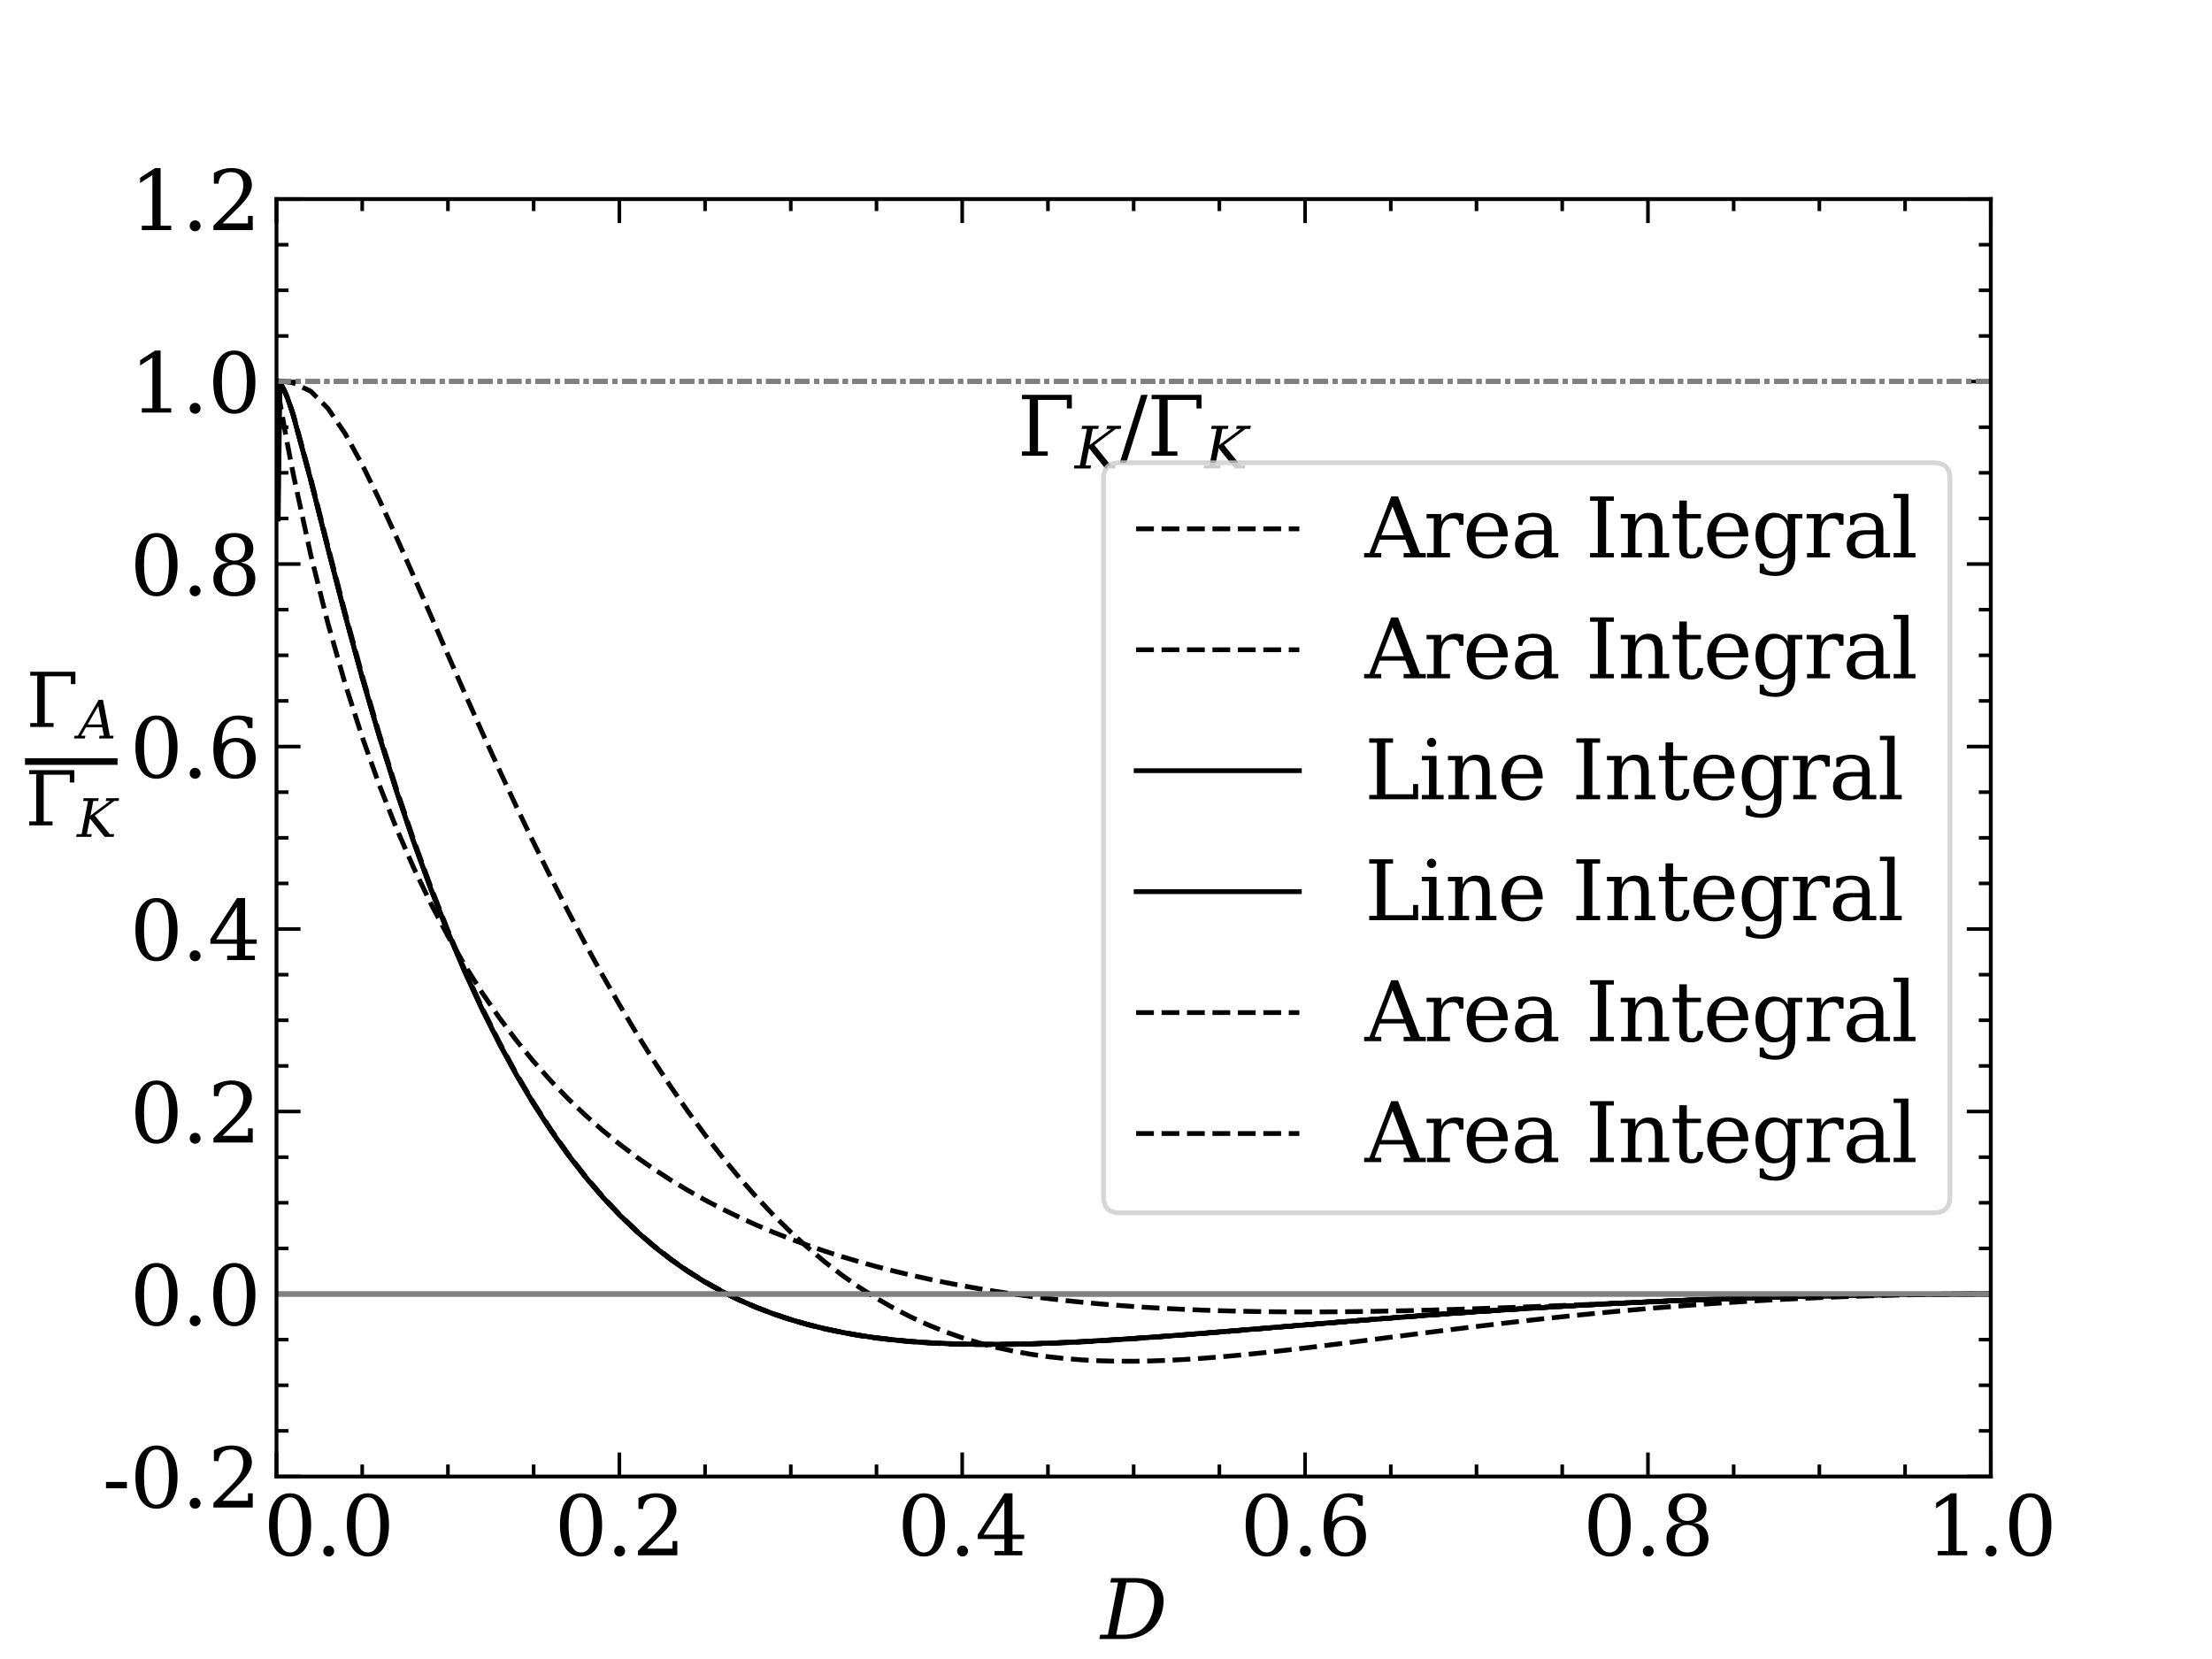 <?xml version="1.0" encoding="utf-8" standalone="no"?>
<!DOCTYPE svg PUBLIC "-//W3C//DTD SVG 1.1//EN"
  "http://www.w3.org/Graphics/SVG/1.1/DTD/svg11.dtd">
<svg xmlns:xlink="http://www.w3.org/1999/xlink" width="460.8pt" height="345.6pt" viewBox="0 0 460.8 345.6" xmlns="http://www.w3.org/2000/svg" version="1.1">
 <defs>
  <style type="text/css">*{stroke-linejoin: round; stroke-linecap: butt}</style>
 </defs>
 <g id="figure_1">
  <g id="patch_1">
   <path d="M 0 345.6 
L 460.8 345.6 
L 460.8 0 
L 0 0 
z
" style="fill: #ffffff"/>
  </g>
  <g id="axes_1">
   <g id="patch_2">
    <path d="M 57.6 307.584 
L 414.72 307.584 
L 414.72 41.472 
L 57.6 41.472 
z
" style="fill: #ffffff"/>
   </g>
   <g id="matplotlib.axis_1">
    <g id="xtick_1">
     <g id="line2d_1">
      <defs>
       <path id="m6dbe5113e1" d="M 0 0 
L 0 -5 
" style="stroke: #000000; stroke-width: 0.75"/>
      </defs>
      <g>
       <use xlink:href="#m6dbe5113e1" x="57.6" y="307.584" style="stroke: #000000; stroke-width: 0.75"/>
      </g>
     </g>
     <g id="line2d_2">
      <defs>
       <path id="m24c21031de" d="M 0 0 
L 0 5 
" style="stroke: #000000; stroke-width: 0.75"/>
      </defs>
      <g>
       <use xlink:href="#m24c21031de" x="57.6" y="41.472" style="stroke: #000000; stroke-width: 0.75"/>
      </g>
     </g>
     <g id="text_1">
      <!--     0.0 -->
      <g transform="translate(33.277 324.001) scale(0.17 -0.17)">
       <defs>
        <path id="DejaVuSerif-20" transform="scale(0.016)"/>
        <path id="DejaVuSerif-30" d="M 2034 219 
Q 2513 219 2750 744 
Q 2988 1269 2988 2328 
Q 2988 3391 2750 3916 
Q 2513 4441 2034 4441 
Q 1556 4441 1318 3916 
Q 1081 3391 1081 2328 
Q 1081 1269 1318 744 
Q 1556 219 2034 219 
z
M 2034 -91 
Q 1275 -91 848 546 
Q 422 1184 422 2328 
Q 422 3475 848 4112 
Q 1275 4750 2034 4750 
Q 2797 4750 3222 4112 
Q 3647 3475 3647 2328 
Q 3647 1184 3222 546 
Q 2797 -91 2034 -91 
z
" transform="scale(0.016)"/>
        <path id="DejaVuSerif-2e" d="M 603 325 
Q 603 500 722 622 
Q 841 744 1019 744 
Q 1191 744 1312 622 
Q 1434 500 1434 325 
Q 1434 153 1312 31 
Q 1191 -91 1019 -91 
Q 841 -91 722 29 
Q 603 150 603 325 
z
" transform="scale(0.016)"/>
       </defs>
       <use xlink:href="#DejaVuSerif-20"/>
       <use xlink:href="#DejaVuSerif-20" x="31.787"/>
       <use xlink:href="#DejaVuSerif-20" x="63.574"/>
       <use xlink:href="#DejaVuSerif-20" x="95.361"/>
       <use xlink:href="#DejaVuSerif-30" x="127.148"/>
       <use xlink:href="#DejaVuSerif-2e" x="190.771"/>
       <use xlink:href="#DejaVuSerif-30" x="222.559"/>
      </g>
     </g>
    </g>
    <g id="xtick_2">
     <g id="line2d_3">
      <g>
       <use xlink:href="#m6dbe5113e1" x="129.024" y="307.584" style="stroke: #000000; stroke-width: 0.75"/>
      </g>
     </g>
     <g id="line2d_4">
      <g>
       <use xlink:href="#m24c21031de" x="129.024" y="41.472" style="stroke: #000000; stroke-width: 0.75"/>
      </g>
     </g>
     <g id="text_2">
      <!-- 0.2 -->
      <g transform="translate(115.506 324.001) scale(0.17 -0.17)">
       <defs>
        <path id="DejaVuSerif-32" d="M 819 3553 
L 469 3553 
L 469 4384 
Q 803 4563 1142 4656 
Q 1481 4750 1806 4750 
Q 2534 4750 2956 4397 
Q 3378 4044 3378 3438 
Q 3378 2753 2422 1800 
Q 2347 1728 2309 1691 
L 1131 513 
L 3078 513 
L 3078 1088 
L 3444 1088 
L 3444 0 
L 434 0 
L 434 341 
L 1850 1753 
Q 2319 2222 2519 2614 
Q 2719 3006 2719 3438 
Q 2719 3909 2473 4175 
Q 2228 4441 1797 4441 
Q 1350 4441 1106 4219 
Q 863 3997 819 3553 
z
" transform="scale(0.016)"/>
       </defs>
       <use xlink:href="#DejaVuSerif-30"/>
       <use xlink:href="#DejaVuSerif-2e" x="63.623"/>
       <use xlink:href="#DejaVuSerif-32" x="95.41"/>
      </g>
     </g>
    </g>
    <g id="xtick_3">
     <g id="line2d_5">
      <g>
       <use xlink:href="#m6dbe5113e1" x="200.448" y="307.584" style="stroke: #000000; stroke-width: 0.75"/>
      </g>
     </g>
     <g id="line2d_6">
      <g>
       <use xlink:href="#m24c21031de" x="200.448" y="41.472" style="stroke: #000000; stroke-width: 0.75"/>
      </g>
     </g>
     <g id="text_3">
      <!-- 0.4 -->
      <g transform="translate(186.93 324.001) scale(0.17 -0.17)">
       <defs>
        <path id="DejaVuSerif-34" d="M 2234 1581 
L 2234 4063 
L 641 1581 
L 2234 1581 
z
M 3609 0 
L 1484 0 
L 1484 331 
L 2234 331 
L 2234 1247 
L 197 1247 
L 197 1588 
L 2241 4750 
L 2859 4750 
L 2859 1581 
L 3750 1581 
L 3750 1247 
L 2859 1247 
L 2859 331 
L 3609 331 
L 3609 0 
z
" transform="scale(0.016)"/>
       </defs>
       <use xlink:href="#DejaVuSerif-30"/>
       <use xlink:href="#DejaVuSerif-2e" x="63.623"/>
       <use xlink:href="#DejaVuSerif-34" x="95.41"/>
      </g>
     </g>
    </g>
    <g id="xtick_4">
     <g id="line2d_7">
      <g>
       <use xlink:href="#m6dbe5113e1" x="271.872" y="307.584" style="stroke: #000000; stroke-width: 0.75"/>
      </g>
     </g>
     <g id="line2d_8">
      <g>
       <use xlink:href="#m24c21031de" x="271.872" y="41.472" style="stroke: #000000; stroke-width: 0.75"/>
      </g>
     </g>
     <g id="text_4">
      <!-- 0.6 -->
      <g transform="translate(258.354 324.001) scale(0.17 -0.17)">
       <defs>
        <path id="DejaVuSerif-36" d="M 2094 219 
Q 2534 219 2771 542 
Q 3009 866 3009 1472 
Q 3009 2078 2771 2401 
Q 2534 2725 2094 2725 
Q 1647 2725 1412 2412 
Q 1178 2100 1178 1509 
Q 1178 888 1415 553 
Q 1653 219 2094 219 
z
M 1075 2569 
Q 1288 2803 1556 2918 
Q 1825 3034 2163 3034 
Q 2859 3034 3264 2615 
Q 3669 2197 3669 1472 
Q 3669 763 3233 336 
Q 2797 -91 2069 -91 
Q 1278 -91 853 498 
Q 428 1088 428 2181 
Q 428 3406 931 4078 
Q 1434 4750 2350 4750 
Q 2597 4750 2869 4703 
Q 3141 4656 3425 4563 
L 3425 3794 
L 3072 3794 
Q 3034 4109 2831 4275 
Q 2628 4441 2284 4441 
Q 1678 4441 1381 3981 
Q 1084 3522 1075 2569 
z
" transform="scale(0.016)"/>
       </defs>
       <use xlink:href="#DejaVuSerif-30"/>
       <use xlink:href="#DejaVuSerif-2e" x="63.623"/>
       <use xlink:href="#DejaVuSerif-36" x="95.41"/>
      </g>
     </g>
    </g>
    <g id="xtick_5">
     <g id="line2d_9">
      <g>
       <use xlink:href="#m6dbe5113e1" x="343.296" y="307.584" style="stroke: #000000; stroke-width: 0.75"/>
      </g>
     </g>
     <g id="line2d_10">
      <g>
       <use xlink:href="#m24c21031de" x="343.296" y="41.472" style="stroke: #000000; stroke-width: 0.75"/>
      </g>
     </g>
     <g id="text_5">
      <!-- 0.8 -->
      <g transform="translate(329.778 324.001) scale(0.17 -0.17)">
       <defs>
        <path id="DejaVuSerif-38" d="M 2981 1275 
Q 2981 1775 2732 2051 
Q 2484 2328 2034 2328 
Q 1584 2328 1336 2051 
Q 1088 1775 1088 1275 
Q 1088 772 1336 495 
Q 1584 219 2034 219 
Q 2484 219 2732 495 
Q 2981 772 2981 1275 
z
M 2853 3541 
Q 2853 3966 2637 4203 
Q 2422 4441 2034 4441 
Q 1650 4441 1433 4203 
Q 1216 3966 1216 3541 
Q 1216 3113 1433 2875 
Q 1650 2638 2034 2638 
Q 2422 2638 2637 2875 
Q 2853 3113 2853 3541 
z
M 2516 2484 
Q 3047 2413 3344 2092 
Q 3641 1772 3641 1275 
Q 3641 619 3225 264 
Q 2809 -91 2034 -91 
Q 1263 -91 845 264 
Q 428 619 428 1275 
Q 428 1772 725 2092 
Q 1022 2413 1556 2484 
Q 1084 2569 832 2842 
Q 581 3116 581 3541 
Q 581 4103 968 4426 
Q 1356 4750 2034 4750 
Q 2713 4750 3100 4426 
Q 3488 4103 3488 3541 
Q 3488 3116 3236 2842 
Q 2984 2569 2516 2484 
z
" transform="scale(0.016)"/>
       </defs>
       <use xlink:href="#DejaVuSerif-30"/>
       <use xlink:href="#DejaVuSerif-2e" x="63.623"/>
       <use xlink:href="#DejaVuSerif-38" x="95.41"/>
      </g>
     </g>
    </g>
    <g id="xtick_6">
     <g id="line2d_11">
      <g>
       <use xlink:href="#m6dbe5113e1" x="414.72" y="307.584" style="stroke: #000000; stroke-width: 0.75"/>
      </g>
     </g>
     <g id="line2d_12">
      <g>
       <use xlink:href="#m24c21031de" x="414.72" y="41.472" style="stroke: #000000; stroke-width: 0.75"/>
      </g>
     </g>
     <g id="text_6">
      <!-- 1.0 -->
      <g transform="translate(401.202 324.001) scale(0.17 -0.17)">
       <defs>
        <path id="DejaVuSerif-31" d="M 909 0 
L 909 331 
L 1722 331 
L 1722 4213 
L 781 3603 
L 781 4013 
L 1919 4750 
L 2350 4750 
L 2350 331 
L 3163 331 
L 3163 0 
L 909 0 
z
" transform="scale(0.016)"/>
       </defs>
       <use xlink:href="#DejaVuSerif-31"/>
       <use xlink:href="#DejaVuSerif-2e" x="63.623"/>
       <use xlink:href="#DejaVuSerif-30" x="95.41"/>
      </g>
     </g>
    </g>
    <g id="xtick_7">
     <g id="line2d_13">
      <defs>
       <path id="m6f4d088b92" d="M 0 0 
L 0 -2.5 
" style="stroke: #000000; stroke-width: 0.75"/>
      </defs>
      <g>
       <use xlink:href="#m6f4d088b92" x="75.456" y="307.584" style="stroke: #000000; stroke-width: 0.75"/>
      </g>
     </g>
     <g id="line2d_14">
      <defs>
       <path id="me93c99aaa2" d="M 0 0 
L 0 2.5 
" style="stroke: #000000; stroke-width: 0.75"/>
      </defs>
      <g>
       <use xlink:href="#me93c99aaa2" x="75.456" y="41.472" style="stroke: #000000; stroke-width: 0.75"/>
      </g>
     </g>
    </g>
    <g id="xtick_8">
     <g id="line2d_15">
      <g>
       <use xlink:href="#m6f4d088b92" x="93.312" y="307.584" style="stroke: #000000; stroke-width: 0.75"/>
      </g>
     </g>
     <g id="line2d_16">
      <g>
       <use xlink:href="#me93c99aaa2" x="93.312" y="41.472" style="stroke: #000000; stroke-width: 0.75"/>
      </g>
     </g>
    </g>
    <g id="xtick_9">
     <g id="line2d_17">
      <g>
       <use xlink:href="#m6f4d088b92" x="111.168" y="307.584" style="stroke: #000000; stroke-width: 0.75"/>
      </g>
     </g>
     <g id="line2d_18">
      <g>
       <use xlink:href="#me93c99aaa2" x="111.168" y="41.472" style="stroke: #000000; stroke-width: 0.75"/>
      </g>
     </g>
    </g>
    <g id="xtick_10">
     <g id="line2d_19">
      <g>
       <use xlink:href="#m6f4d088b92" x="146.88" y="307.584" style="stroke: #000000; stroke-width: 0.75"/>
      </g>
     </g>
     <g id="line2d_20">
      <g>
       <use xlink:href="#me93c99aaa2" x="146.88" y="41.472" style="stroke: #000000; stroke-width: 0.75"/>
      </g>
     </g>
    </g>
    <g id="xtick_11">
     <g id="line2d_21">
      <g>
       <use xlink:href="#m6f4d088b92" x="164.736" y="307.584" style="stroke: #000000; stroke-width: 0.75"/>
      </g>
     </g>
     <g id="line2d_22">
      <g>
       <use xlink:href="#me93c99aaa2" x="164.736" y="41.472" style="stroke: #000000; stroke-width: 0.75"/>
      </g>
     </g>
    </g>
    <g id="xtick_12">
     <g id="line2d_23">
      <g>
       <use xlink:href="#m6f4d088b92" x="182.592" y="307.584" style="stroke: #000000; stroke-width: 0.75"/>
      </g>
     </g>
     <g id="line2d_24">
      <g>
       <use xlink:href="#me93c99aaa2" x="182.592" y="41.472" style="stroke: #000000; stroke-width: 0.75"/>
      </g>
     </g>
    </g>
    <g id="xtick_13">
     <g id="line2d_25">
      <g>
       <use xlink:href="#m6f4d088b92" x="218.304" y="307.584" style="stroke: #000000; stroke-width: 0.75"/>
      </g>
     </g>
     <g id="line2d_26">
      <g>
       <use xlink:href="#me93c99aaa2" x="218.304" y="41.472" style="stroke: #000000; stroke-width: 0.75"/>
      </g>
     </g>
    </g>
    <g id="xtick_14">
     <g id="line2d_27">
      <g>
       <use xlink:href="#m6f4d088b92" x="236.16" y="307.584" style="stroke: #000000; stroke-width: 0.75"/>
      </g>
     </g>
     <g id="line2d_28">
      <g>
       <use xlink:href="#me93c99aaa2" x="236.16" y="41.472" style="stroke: #000000; stroke-width: 0.75"/>
      </g>
     </g>
    </g>
    <g id="xtick_15">
     <g id="line2d_29">
      <g>
       <use xlink:href="#m6f4d088b92" x="254.016" y="307.584" style="stroke: #000000; stroke-width: 0.75"/>
      </g>
     </g>
     <g id="line2d_30">
      <g>
       <use xlink:href="#me93c99aaa2" x="254.016" y="41.472" style="stroke: #000000; stroke-width: 0.75"/>
      </g>
     </g>
    </g>
    <g id="xtick_16">
     <g id="line2d_31">
      <g>
       <use xlink:href="#m6f4d088b92" x="289.728" y="307.584" style="stroke: #000000; stroke-width: 0.75"/>
      </g>
     </g>
     <g id="line2d_32">
      <g>
       <use xlink:href="#me93c99aaa2" x="289.728" y="41.472" style="stroke: #000000; stroke-width: 0.75"/>
      </g>
     </g>
    </g>
    <g id="xtick_17">
     <g id="line2d_33">
      <g>
       <use xlink:href="#m6f4d088b92" x="307.584" y="307.584" style="stroke: #000000; stroke-width: 0.75"/>
      </g>
     </g>
     <g id="line2d_34">
      <g>
       <use xlink:href="#me93c99aaa2" x="307.584" y="41.472" style="stroke: #000000; stroke-width: 0.75"/>
      </g>
     </g>
    </g>
    <g id="xtick_18">
     <g id="line2d_35">
      <g>
       <use xlink:href="#m6f4d088b92" x="325.44" y="307.584" style="stroke: #000000; stroke-width: 0.75"/>
      </g>
     </g>
     <g id="line2d_36">
      <g>
       <use xlink:href="#me93c99aaa2" x="325.44" y="41.472" style="stroke: #000000; stroke-width: 0.75"/>
      </g>
     </g>
    </g>
    <g id="xtick_19">
     <g id="line2d_37">
      <g>
       <use xlink:href="#m6f4d088b92" x="361.152" y="307.584" style="stroke: #000000; stroke-width: 0.75"/>
      </g>
     </g>
     <g id="line2d_38">
      <g>
       <use xlink:href="#me93c99aaa2" x="361.152" y="41.472" style="stroke: #000000; stroke-width: 0.75"/>
      </g>
     </g>
    </g>
    <g id="xtick_20">
     <g id="line2d_39">
      <g>
       <use xlink:href="#m6f4d088b92" x="379.008" y="307.584" style="stroke: #000000; stroke-width: 0.75"/>
      </g>
     </g>
     <g id="line2d_40">
      <g>
       <use xlink:href="#me93c99aaa2" x="379.008" y="41.472" style="stroke: #000000; stroke-width: 0.75"/>
      </g>
     </g>
    </g>
    <g id="xtick_21">
     <g id="line2d_41">
      <g>
       <use xlink:href="#m6f4d088b92" x="396.864" y="307.584" style="stroke: #000000; stroke-width: 0.75"/>
      </g>
     </g>
     <g id="line2d_42">
      <g>
       <use xlink:href="#me93c99aaa2" x="396.864" y="41.472" style="stroke: #000000; stroke-width: 0.75"/>
      </g>
     </g>
    </g>
    <g id="text_7">
     <!-- $D$ -->
     <g transform="translate(229.275 341.454) scale(0.17 -0.17)">
      <defs>
       <path id="DejaVuSerif-Italic-44" d="M 1194 331 
L 1775 331 
Q 2684 331 3271 850 
Q 3859 1369 4048 2337 
Q 4238 3306 3852 3818 
Q 3466 4331 2553 4331 
L 1972 4331 
L 1194 331 
z
M -97 0 
L -34 331 
L 559 331 
L 1338 4331 
L 744 4331 
L 809 4666 
L 2666 4666 
Q 3872 4666 4426 4050 
Q 4981 3434 4766 2338 
Q 4553 1238 3758 619 
Q 2963 0 1759 0 
L -97 0 
z
" transform="scale(0.016)"/>
      </defs>
      <use xlink:href="#DejaVuSerif-Italic-44" transform="translate(0 0.094)"/>
     </g>
    </g>
   </g>
   <g id="matplotlib.axis_2">
    <g id="ytick_1">
     <g id="line2d_43">
      <defs>
       <path id="m0ad67b95f1" d="M 0 0 
L 5 0 
" style="stroke: #000000; stroke-width: 0.75"/>
      </defs>
      <g>
       <use xlink:href="#m0ad67b95f1" x="57.6" y="307.584" style="stroke: #000000; stroke-width: 0.75"/>
      </g>
     </g>
     <g id="line2d_44">
      <defs>
       <path id="m80c830c970" d="M 0 0 
L -5 0 
" style="stroke: #000000; stroke-width: 0.75"/>
      </defs>
      <g>
       <use xlink:href="#m80c830c970" x="414.72" y="307.584" style="stroke: #000000; stroke-width: 0.75"/>
      </g>
     </g>
     <g id="text_8">
      <!-- -0.2 -->
      <g transform="translate(21.319 314.043) scale(0.17 -0.17)">
       <defs>
        <path id="DejaVuSerif-2d" d="M 281 1959 
L 1881 1959 
L 1881 1472 
L 281 1472 
L 281 1959 
z
" transform="scale(0.016)"/>
       </defs>
       <use xlink:href="#DejaVuSerif-2d"/>
       <use xlink:href="#DejaVuSerif-30" x="33.789"/>
       <use xlink:href="#DejaVuSerif-2e" x="97.412"/>
       <use xlink:href="#DejaVuSerif-32" x="129.199"/>
      </g>
     </g>
    </g>
    <g id="ytick_2">
     <g id="line2d_45">
      <g>
       <use xlink:href="#m0ad67b95f1" x="57.6" y="269.568" style="stroke: #000000; stroke-width: 0.75"/>
      </g>
     </g>
     <g id="line2d_46">
      <g>
       <use xlink:href="#m80c830c970" x="414.72" y="269.568" style="stroke: #000000; stroke-width: 0.75"/>
      </g>
     </g>
     <g id="text_9">
      <!-- 0.0 -->
      <g transform="translate(27.065 276.027) scale(0.17 -0.17)">
       <use xlink:href="#DejaVuSerif-30"/>
       <use xlink:href="#DejaVuSerif-2e" x="63.623"/>
       <use xlink:href="#DejaVuSerif-30" x="95.41"/>
      </g>
     </g>
    </g>
    <g id="ytick_3">
     <g id="line2d_47">
      <g>
       <use xlink:href="#m0ad67b95f1" x="57.6" y="231.552" style="stroke: #000000; stroke-width: 0.75"/>
      </g>
     </g>
     <g id="line2d_48">
      <g>
       <use xlink:href="#m80c830c970" x="414.72" y="231.552" style="stroke: #000000; stroke-width: 0.75"/>
      </g>
     </g>
     <g id="text_10">
      <!-- 0.2 -->
      <g transform="translate(27.065 238.011) scale(0.17 -0.17)">
       <use xlink:href="#DejaVuSerif-30"/>
       <use xlink:href="#DejaVuSerif-2e" x="63.623"/>
       <use xlink:href="#DejaVuSerif-32" x="95.41"/>
      </g>
     </g>
    </g>
    <g id="ytick_4">
     <g id="line2d_49">
      <g>
       <use xlink:href="#m0ad67b95f1" x="57.6" y="193.536" style="stroke: #000000; stroke-width: 0.75"/>
      </g>
     </g>
     <g id="line2d_50">
      <g>
       <use xlink:href="#m80c830c970" x="414.72" y="193.536" style="stroke: #000000; stroke-width: 0.75"/>
      </g>
     </g>
     <g id="text_11">
      <!-- 0.4 -->
      <g transform="translate(27.065 199.995) scale(0.17 -0.17)">
       <use xlink:href="#DejaVuSerif-30"/>
       <use xlink:href="#DejaVuSerif-2e" x="63.623"/>
       <use xlink:href="#DejaVuSerif-34" x="95.41"/>
      </g>
     </g>
    </g>
    <g id="ytick_5">
     <g id="line2d_51">
      <g>
       <use xlink:href="#m0ad67b95f1" x="57.6" y="155.52" style="stroke: #000000; stroke-width: 0.75"/>
      </g>
     </g>
     <g id="line2d_52">
      <g>
       <use xlink:href="#m80c830c970" x="414.72" y="155.52" style="stroke: #000000; stroke-width: 0.75"/>
      </g>
     </g>
     <g id="text_12">
      <!-- 0.6 -->
      <g transform="translate(27.065 161.979) scale(0.17 -0.17)">
       <use xlink:href="#DejaVuSerif-30"/>
       <use xlink:href="#DejaVuSerif-2e" x="63.623"/>
       <use xlink:href="#DejaVuSerif-36" x="95.41"/>
      </g>
     </g>
    </g>
    <g id="ytick_6">
     <g id="line2d_53">
      <g>
       <use xlink:href="#m0ad67b95f1" x="57.6" y="117.504" style="stroke: #000000; stroke-width: 0.75"/>
      </g>
     </g>
     <g id="line2d_54">
      <g>
       <use xlink:href="#m80c830c970" x="414.72" y="117.504" style="stroke: #000000; stroke-width: 0.75"/>
      </g>
     </g>
     <g id="text_13">
      <!-- 0.8 -->
      <g transform="translate(27.065 123.963) scale(0.17 -0.17)">
       <use xlink:href="#DejaVuSerif-30"/>
       <use xlink:href="#DejaVuSerif-2e" x="63.623"/>
       <use xlink:href="#DejaVuSerif-38" x="95.41"/>
      </g>
     </g>
    </g>
    <g id="ytick_7">
     <g id="line2d_55">
      <g>
       <use xlink:href="#m0ad67b95f1" x="57.6" y="79.488" style="stroke: #000000; stroke-width: 0.75"/>
      </g>
     </g>
     <g id="line2d_56">
      <g>
       <use xlink:href="#m80c830c970" x="414.72" y="79.488" style="stroke: #000000; stroke-width: 0.75"/>
      </g>
     </g>
     <g id="text_14">
      <!-- 1.0 -->
      <g transform="translate(27.065 85.947) scale(0.17 -0.17)">
       <use xlink:href="#DejaVuSerif-31"/>
       <use xlink:href="#DejaVuSerif-2e" x="63.623"/>
       <use xlink:href="#DejaVuSerif-30" x="95.41"/>
      </g>
     </g>
    </g>
    <g id="ytick_8">
     <g id="line2d_57">
      <g>
       <use xlink:href="#m0ad67b95f1" x="57.6" y="41.472" style="stroke: #000000; stroke-width: 0.75"/>
      </g>
     </g>
     <g id="line2d_58">
      <g>
       <use xlink:href="#m80c830c970" x="414.72" y="41.472" style="stroke: #000000; stroke-width: 0.75"/>
      </g>
     </g>
     <g id="text_15">
      <!-- 1.2 -->
      <g transform="translate(27.065 47.931) scale(0.17 -0.17)">
       <use xlink:href="#DejaVuSerif-31"/>
       <use xlink:href="#DejaVuSerif-2e" x="63.623"/>
       <use xlink:href="#DejaVuSerif-32" x="95.41"/>
      </g>
     </g>
    </g>
    <g id="ytick_9">
     <g id="line2d_59">
      <defs>
       <path id="m4b2c685945" d="M 0 0 
L 2.5 0 
" style="stroke: #000000; stroke-width: 0.75"/>
      </defs>
      <g>
       <use xlink:href="#m4b2c685945" x="57.6" y="298.08" style="stroke: #000000; stroke-width: 0.75"/>
      </g>
     </g>
     <g id="line2d_60">
      <defs>
       <path id="md567637460" d="M 0 0 
L -2.5 0 
" style="stroke: #000000; stroke-width: 0.75"/>
      </defs>
      <g>
       <use xlink:href="#md567637460" x="414.72" y="298.08" style="stroke: #000000; stroke-width: 0.75"/>
      </g>
     </g>
    </g>
    <g id="ytick_10">
     <g id="line2d_61">
      <g>
       <use xlink:href="#m4b2c685945" x="57.6" y="288.576" style="stroke: #000000; stroke-width: 0.75"/>
      </g>
     </g>
     <g id="line2d_62">
      <g>
       <use xlink:href="#md567637460" x="414.72" y="288.576" style="stroke: #000000; stroke-width: 0.75"/>
      </g>
     </g>
    </g>
    <g id="ytick_11">
     <g id="line2d_63">
      <g>
       <use xlink:href="#m4b2c685945" x="57.6" y="279.072" style="stroke: #000000; stroke-width: 0.75"/>
      </g>
     </g>
     <g id="line2d_64">
      <g>
       <use xlink:href="#md567637460" x="414.72" y="279.072" style="stroke: #000000; stroke-width: 0.75"/>
      </g>
     </g>
    </g>
    <g id="ytick_12">
     <g id="line2d_65">
      <g>
       <use xlink:href="#m4b2c685945" x="57.6" y="260.064" style="stroke: #000000; stroke-width: 0.75"/>
      </g>
     </g>
     <g id="line2d_66">
      <g>
       <use xlink:href="#md567637460" x="414.72" y="260.064" style="stroke: #000000; stroke-width: 0.75"/>
      </g>
     </g>
    </g>
    <g id="ytick_13">
     <g id="line2d_67">
      <g>
       <use xlink:href="#m4b2c685945" x="57.6" y="250.56" style="stroke: #000000; stroke-width: 0.75"/>
      </g>
     </g>
     <g id="line2d_68">
      <g>
       <use xlink:href="#md567637460" x="414.72" y="250.56" style="stroke: #000000; stroke-width: 0.75"/>
      </g>
     </g>
    </g>
    <g id="ytick_14">
     <g id="line2d_69">
      <g>
       <use xlink:href="#m4b2c685945" x="57.6" y="241.056" style="stroke: #000000; stroke-width: 0.75"/>
      </g>
     </g>
     <g id="line2d_70">
      <g>
       <use xlink:href="#md567637460" x="414.72" y="241.056" style="stroke: #000000; stroke-width: 0.75"/>
      </g>
     </g>
    </g>
    <g id="ytick_15">
     <g id="line2d_71">
      <g>
       <use xlink:href="#m4b2c685945" x="57.6" y="222.048" style="stroke: #000000; stroke-width: 0.75"/>
      </g>
     </g>
     <g id="line2d_72">
      <g>
       <use xlink:href="#md567637460" x="414.72" y="222.048" style="stroke: #000000; stroke-width: 0.75"/>
      </g>
     </g>
    </g>
    <g id="ytick_16">
     <g id="line2d_73">
      <g>
       <use xlink:href="#m4b2c685945" x="57.6" y="212.544" style="stroke: #000000; stroke-width: 0.75"/>
      </g>
     </g>
     <g id="line2d_74">
      <g>
       <use xlink:href="#md567637460" x="414.72" y="212.544" style="stroke: #000000; stroke-width: 0.75"/>
      </g>
     </g>
    </g>
    <g id="ytick_17">
     <g id="line2d_75">
      <g>
       <use xlink:href="#m4b2c685945" x="57.6" y="203.04" style="stroke: #000000; stroke-width: 0.75"/>
      </g>
     </g>
     <g id="line2d_76">
      <g>
       <use xlink:href="#md567637460" x="414.72" y="203.04" style="stroke: #000000; stroke-width: 0.75"/>
      </g>
     </g>
    </g>
    <g id="ytick_18">
     <g id="line2d_77">
      <g>
       <use xlink:href="#m4b2c685945" x="57.6" y="184.032" style="stroke: #000000; stroke-width: 0.75"/>
      </g>
     </g>
     <g id="line2d_78">
      <g>
       <use xlink:href="#md567637460" x="414.72" y="184.032" style="stroke: #000000; stroke-width: 0.75"/>
      </g>
     </g>
    </g>
    <g id="ytick_19">
     <g id="line2d_79">
      <g>
       <use xlink:href="#m4b2c685945" x="57.6" y="174.528" style="stroke: #000000; stroke-width: 0.75"/>
      </g>
     </g>
     <g id="line2d_80">
      <g>
       <use xlink:href="#md567637460" x="414.72" y="174.528" style="stroke: #000000; stroke-width: 0.75"/>
      </g>
     </g>
    </g>
    <g id="ytick_20">
     <g id="line2d_81">
      <g>
       <use xlink:href="#m4b2c685945" x="57.6" y="165.024" style="stroke: #000000; stroke-width: 0.75"/>
      </g>
     </g>
     <g id="line2d_82">
      <g>
       <use xlink:href="#md567637460" x="414.72" y="165.024" style="stroke: #000000; stroke-width: 0.75"/>
      </g>
     </g>
    </g>
    <g id="ytick_21">
     <g id="line2d_83">
      <g>
       <use xlink:href="#m4b2c685945" x="57.6" y="146.016" style="stroke: #000000; stroke-width: 0.75"/>
      </g>
     </g>
     <g id="line2d_84">
      <g>
       <use xlink:href="#md567637460" x="414.72" y="146.016" style="stroke: #000000; stroke-width: 0.75"/>
      </g>
     </g>
    </g>
    <g id="ytick_22">
     <g id="line2d_85">
      <g>
       <use xlink:href="#m4b2c685945" x="57.6" y="136.512" style="stroke: #000000; stroke-width: 0.75"/>
      </g>
     </g>
     <g id="line2d_86">
      <g>
       <use xlink:href="#md567637460" x="414.72" y="136.512" style="stroke: #000000; stroke-width: 0.75"/>
      </g>
     </g>
    </g>
    <g id="ytick_23">
     <g id="line2d_87">
      <g>
       <use xlink:href="#m4b2c685945" x="57.6" y="127.008" style="stroke: #000000; stroke-width: 0.75"/>
      </g>
     </g>
     <g id="line2d_88">
      <g>
       <use xlink:href="#md567637460" x="414.72" y="127.008" style="stroke: #000000; stroke-width: 0.75"/>
      </g>
     </g>
    </g>
    <g id="ytick_24">
     <g id="line2d_89">
      <g>
       <use xlink:href="#m4b2c685945" x="57.6" y="108" style="stroke: #000000; stroke-width: 0.75"/>
      </g>
     </g>
     <g id="line2d_90">
      <g>
       <use xlink:href="#md567637460" x="414.72" y="108" style="stroke: #000000; stroke-width: 0.75"/>
      </g>
     </g>
    </g>
    <g id="ytick_25">
     <g id="line2d_91">
      <g>
       <use xlink:href="#m4b2c685945" x="57.6" y="98.496" style="stroke: #000000; stroke-width: 0.75"/>
      </g>
     </g>
     <g id="line2d_92">
      <g>
       <use xlink:href="#md567637460" x="414.72" y="98.496" style="stroke: #000000; stroke-width: 0.75"/>
      </g>
     </g>
    </g>
    <g id="ytick_26">
     <g id="line2d_93">
      <g>
       <use xlink:href="#m4b2c685945" x="57.6" y="88.992" style="stroke: #000000; stroke-width: 0.75"/>
      </g>
     </g>
     <g id="line2d_94">
      <g>
       <use xlink:href="#md567637460" x="414.72" y="88.992" style="stroke: #000000; stroke-width: 0.75"/>
      </g>
     </g>
    </g>
    <g id="ytick_27">
     <g id="line2d_95">
      <g>
       <use xlink:href="#m4b2c685945" x="57.6" y="69.984" style="stroke: #000000; stroke-width: 0.75"/>
      </g>
     </g>
     <g id="line2d_96">
      <g>
       <use xlink:href="#md567637460" x="414.72" y="69.984" style="stroke: #000000; stroke-width: 0.75"/>
      </g>
     </g>
    </g>
    <g id="ytick_28">
     <g id="line2d_97">
      <g>
       <use xlink:href="#m4b2c685945" x="57.6" y="60.48" style="stroke: #000000; stroke-width: 0.75"/>
      </g>
     </g>
     <g id="line2d_98">
      <g>
       <use xlink:href="#md567637460" x="414.72" y="60.48" style="stroke: #000000; stroke-width: 0.75"/>
      </g>
     </g>
    </g>
    <g id="ytick_29">
     <g id="line2d_99">
      <g>
       <use xlink:href="#m4b2c685945" x="57.6" y="50.976" style="stroke: #000000; stroke-width: 0.75"/>
      </g>
     </g>
     <g id="line2d_100">
      <g>
       <use xlink:href="#md567637460" x="414.72" y="50.976" style="stroke: #000000; stroke-width: 0.75"/>
      </g>
     </g>
    </g>
    <g id="text_16">
     <!-- $\frac{\Gamma_A}{\Gamma_K}$ -->
     <g transform="translate(5.209 163.528) scale(0.22 -0.22)">
      <defs>
       <path id="DejaVuSerif-393" d="M 1581 331 
L 2328 331 
L 2328 0 
L 353 0 
L 353 331 
L 947 331 
L 947 4331 
L 353 4331 
L 353 4666 
L 4172 4666 
L 4172 3625 
L 3788 3625 
L 3788 4281 
L 1581 4281 
L 1581 331 
z
" transform="scale(0.016)"/>
       <path id="DejaVuSerif-Italic-41" d="M 1159 1691 
L 2872 1691 
L 2447 3909 
L 1159 1691 
z
M -488 0 
L -425 331 
L -16 331 
L 2491 4666 
L 3016 4666 
L 3841 331 
L 4297 331 
L 4234 0 
L 2538 0 
L 2600 331 
L 3119 331 
L 2928 1356 
L 966 1356 
L 375 331 
L 888 331 
L 825 0 
L -488 0 
z
" transform="scale(0.016)"/>
       <path id="DejaVuSerif-Italic-4b" d="M -97 0 
L -34 331 
L 559 331 
L 1338 4331 
L 744 4331 
L 809 4666 
L 2631 4666 
L 2566 4331 
L 1972 4331 
L 1628 2566 
L 3981 4331 
L 3475 4331 
L 3541 4666 
L 5091 4666 
L 5025 4331 
L 4500 4331 
L 2156 2572 
L 3959 331 
L 4491 331 
L 4428 0 
L 3344 0 
L 1563 2216 
L 1194 331 
L 1788 331 
L 1725 0 
L -97 0 
z
" transform="scale(0.016)"/>
      </defs>
      <use xlink:href="#DejaVuSerif-393" transform="translate(1 54.966) scale(0.7)"/>
      <use xlink:href="#DejaVuSerif-Italic-41" transform="translate(50.205 44.065) scale(0.49)"/>
      <use xlink:href="#DejaVuSerif-393" transform="translate(0 -38.219) scale(0.7)"/>
      <use xlink:href="#DejaVuSerif-Italic-4b" transform="translate(49.205 -49.119) scale(0.49)"/>
      <path d="M 0 19.065 
L 0 25.315 
L 87.628 25.315 
L 87.628 19.065 
L 0 19.065 
z
"/>
     </g>
    </g>
   </g>
   <g id="line2d_101">
    <path d="M 57.957 79.851 
L 58.314 80.175 
L 58.671 80.499 
L 59.028 81.005 
L 59.386 81.686 
L 59.743 82.502 
L 60.1 83.42 
L 60.457 84.422 
L 60.814 85.491 
L 61.171 86.617 
L 64.742 99.677 
L 68.314 113.781 
L 71.885 127.594 
L 75.456 140.692 
L 79.027 152.95 
L 82.598 164.359 
L 86.17 174.949 
L 89.741 184.763 
L 93.312 193.848 
L 96.883 202.247 
L 100.454 210.001 
L 104.026 217.147 
L 107.597 223.722 
L 111.168 229.758 
L 114.739 235.289 
L 118.31 240.344 
L 121.882 244.953 
L 125.453 249.146 
L 129.024 252.949 
L 132.595 256.389 
L 136.166 259.492 
L 139.738 262.283 
L 143.309 264.785 
L 146.88 267.018 
L 150.451 269.006 
L 154.022 270.767 
L 157.594 272.32 
L 161.165 273.682 
L 164.736 274.869 
L 168.307 275.897 
L 171.878 276.779 
L 175.45 277.529 
L 179.021 278.159 
L 182.592 278.68 
L 186.163 279.101 
L 189.734 279.434 
L 193.306 279.687 
L 196.877 279.867 
L 200.448 279.983 
L 204.019 280.04 
L 207.59 280.046 
L 211.162 280.006 
L 214.733 279.924 
L 218.304 279.807 
L 221.875 279.659 
L 225.446 279.484 
L 229.018 279.284 
L 232.589 279.064 
L 236.16 278.826 
L 239.731 278.575 
L 243.302 278.311 
L 246.874 278.037 
L 250.445 277.754 
L 254.016 277.467 
L 257.587 277.175 
L 261.158 276.88 
L 264.73 276.584 
L 268.301 276.288 
L 271.872 275.993 
L 275.443 275.699 
L 279.014 275.407 
L 282.586 275.12 
L 286.157 274.837 
L 289.728 274.559 
L 293.299 274.286 
L 296.87 274.019 
L 300.442 273.758 
L 304.013 273.503 
L 307.584 273.256 
L 311.155 273.016 
L 314.726 272.783 
L 318.298 272.557 
L 321.869 272.34 
L 325.44 272.131 
L 329.011 271.929 
L 332.582 271.735 
L 336.154 271.55 
L 339.725 271.373 
L 343.296 271.204 
L 346.867 271.044 
L 350.438 270.892 
L 354.01 270.748 
L 357.581 270.612 
L 361.152 270.485 
L 364.723 270.366 
L 368.294 270.256 
L 371.866 270.154 
L 375.437 270.06 
L 379.008 269.974 
L 382.579 269.896 
L 386.15 269.827 
L 389.722 269.766 
L 393.293 269.713 
L 396.864 269.668 
L 400.435 269.632 
L 404.006 269.604 
L 407.578 269.583 
L 411.149 269.571 
L 414.72 269.567 
" clip-path="url(#p1b92bc96e3)" style="fill: none; stroke-dasharray: 3.7,1.6; stroke-dashoffset: 0; stroke: #000000"/>
   </g>
   <g id="line2d_102">
    <path d="M 57.6 79.488 
L 414.72 79.488 
" clip-path="url(#p1b92bc96e3)" style="fill: none; stroke-dasharray: 3,1,1,1; stroke-dashoffset: 0; stroke: #808080"/>
   </g>
   <g id="line2d_103">
    <path d="M 57.6 269.568 
L 414.72 269.568 
" clip-path="url(#p1b92bc96e3)" style="fill: none; stroke: #808080; stroke-linecap: square"/>
   </g>
   <g id="line2d_104">
    <path d="M 57.957 79.59 
L 58.314 79.883 
L 58.671 80.349 
L 59.028 80.964 
L 59.386 81.709 
L 59.743 82.564 
L 60.1 83.513 
L 60.457 84.541 
L 60.814 85.636 
L 61.171 86.788 
L 64.742 100.035 
L 68.314 114.213 
L 71.885 128.04 
L 75.456 141.12 
L 79.027 153.345 
L 82.598 164.715 
L 86.17 175.263 
L 89.741 185.037 
L 93.312 194.084 
L 96.883 202.448 
L 100.454 210.171 
L 104.026 217.29 
L 107.597 223.842 
L 111.168 229.86 
L 114.739 235.375 
L 118.31 240.418 
L 121.882 245.019 
L 125.453 249.205 
L 129.024 253.004 
L 132.595 256.442 
L 136.166 259.545 
L 139.738 262.336 
L 143.309 264.839 
L 146.88 267.074 
L 150.451 269.064 
L 154.022 270.828 
L 157.594 272.383 
L 161.165 273.748 
L 164.736 274.938 
L 168.307 275.968 
L 171.878 276.852 
L 175.45 277.604 
L 179.021 278.235 
L 182.592 278.756 
L 186.163 279.179 
L 189.734 279.512 
L 193.306 279.764 
L 196.877 279.944 
L 200.448 280.058 
L 204.019 280.114 
L 207.59 280.119 
L 211.162 280.077 
L 214.733 279.994 
L 218.304 279.876 
L 221.875 279.725 
L 225.446 279.547 
L 229.018 279.346 
L 232.589 279.124 
L 236.16 278.884 
L 239.731 278.63 
L 243.302 278.363 
L 246.874 278.087 
L 250.445 277.803 
L 254.016 277.513 
L 257.587 277.218 
L 261.158 276.921 
L 264.73 276.623 
L 268.301 276.324 
L 271.872 276.027 
L 275.443 275.731 
L 279.014 275.438 
L 282.586 275.149 
L 286.157 274.864 
L 289.728 274.584 
L 293.299 274.31 
L 296.87 274.041 
L 300.442 273.778 
L 304.013 273.523 
L 307.584 273.274 
L 311.155 273.032 
L 314.726 272.798 
L 318.298 272.572 
L 321.869 272.353 
L 325.44 272.142 
L 329.011 271.94 
L 332.582 271.746 
L 336.154 271.559 
L 339.725 271.381 
L 343.296 271.212 
L 346.867 271.051 
L 350.438 270.898 
L 354.01 270.753 
L 357.581 270.617 
L 361.152 270.49 
L 364.723 270.37 
L 368.294 270.259 
L 371.866 270.157 
L 375.437 270.062 
L 379.008 269.976 
L 382.579 269.899 
L 386.15 269.829 
L 389.722 269.768 
L 393.293 269.715 
L 396.864 269.67 
L 400.435 269.633 
L 404.006 269.605 
L 407.578 269.584 
L 411.149 269.572 
L 414.72 269.568 
" clip-path="url(#p1b92bc96e3)" style="fill: none; stroke-dasharray: 3.7,1.6; stroke-dashoffset: 0; stroke: #000000"/>
   </g>
   <g id="line2d_105">
    <path d="M 57.6 79.488 
L 414.72 79.488 
" clip-path="url(#p1b92bc96e3)" style="fill: none; stroke-dasharray: 3,1,1,1; stroke-dashoffset: 0; stroke: #808080"/>
   </g>
   <g id="line2d_106">
    <path d="M 57.6 269.568 
L 414.72 269.568 
" clip-path="url(#p1b92bc96e3)" style="fill: none; stroke: #808080; stroke-linecap: square"/>
   </g>
   <g id="line2d_107">
    <path d="M 57.957 79.416 
L 58.314 79.86 
L 58.671 80.343 
L 59.028 80.963 
L 59.386 81.71 
L 59.743 82.567 
L 60.1 83.517 
L 60.457 84.545 
L 60.814 85.642 
L 61.171 86.795 
L 64.742 100.052 
L 68.314 114.243 
L 71.885 128.084 
L 75.456 141.177 
L 79.027 153.416 
L 82.598 164.798 
L 86.17 175.357 
L 89.741 185.14 
L 93.312 194.193 
L 96.883 202.562 
L 100.454 210.287 
L 104.026 217.407 
L 107.597 223.956 
L 111.168 229.97 
L 114.739 235.479 
L 118.31 240.514 
L 121.882 245.106 
L 125.453 249.282 
L 129.024 253.071 
L 132.595 256.498 
L 136.166 259.589 
L 139.738 262.37 
L 143.309 264.861 
L 146.88 267.087 
L 150.451 269.067 
L 154.022 270.821 
L 157.594 272.368 
L 161.165 273.725 
L 164.736 274.908 
L 168.307 275.932 
L 171.878 276.81 
L 175.45 277.557 
L 179.021 278.184 
L 182.592 278.702 
L 186.163 279.122 
L 189.734 279.453 
L 193.306 279.703 
L 196.877 279.882 
L 200.448 279.996 
L 204.019 280.052 
L 207.59 280.057 
L 211.162 280.015 
L 214.733 279.934 
L 218.304 279.816 
L 221.875 279.667 
L 225.446 279.491 
L 229.018 279.291 
L 232.589 279.07 
L 236.16 278.832 
L 239.731 278.58 
L 243.302 278.316 
L 246.874 278.041 
L 250.445 277.759 
L 254.016 277.471 
L 257.587 277.179 
L 261.158 276.884 
L 264.73 276.587 
L 268.301 276.291 
L 271.872 275.995 
L 275.443 275.701 
L 279.014 275.41 
L 282.586 275.123 
L 286.157 274.84 
L 289.728 274.561 
L 293.299 274.288 
L 296.87 274.021 
L 300.442 273.76 
L 304.013 273.505 
L 307.584 273.258 
L 311.155 273.017 
L 314.726 272.785 
L 318.298 272.559 
L 321.869 272.342 
L 325.44 272.132 
L 329.011 271.93 
L 332.582 271.737 
L 336.154 271.552 
L 339.725 271.374 
L 343.296 271.206 
L 346.867 271.045 
L 350.438 270.893 
L 354.01 270.749 
L 357.581 270.614 
L 361.152 270.486 
L 364.723 270.367 
L 368.294 270.257 
L 371.866 270.155 
L 375.437 270.061 
L 379.008 269.975 
L 382.579 269.898 
L 386.15 269.828 
L 389.722 269.767 
L 393.293 269.714 
L 396.864 269.67 
L 400.435 269.633 
L 404.006 269.605 
L 407.578 269.584 
L 411.149 269.572 
L 414.72 269.568 
" clip-path="url(#p1b92bc96e3)" style="fill: none; stroke: #000000; stroke-linecap: square"/>
   </g>
   <g id="line2d_108">
    <path d="M 57.6 79.488 
L 414.72 79.488 
" clip-path="url(#p1b92bc96e3)" style="fill: none; stroke-dasharray: 3,1,1,1; stroke-dashoffset: 0; stroke: #808080"/>
   </g>
   <g id="line2d_109">
    <path d="M 57.6 269.568 
L 414.72 269.568 
" clip-path="url(#p1b92bc96e3)" style="fill: none; stroke: #808080; stroke-linecap: square"/>
   </g>
   <g id="line2d_110">
    <path d="M 57.957 108.134 
L 58.314 79.923 
L 58.671 80.366 
L 59.028 80.975 
L 59.386 81.714 
L 59.743 82.569 
L 60.1 83.519 
L 60.457 84.546 
L 60.814 85.642 
L 61.171 86.794 
L 64.742 100.052 
L 68.314 114.243 
L 71.885 128.084 
L 75.456 141.177 
L 79.027 153.416 
L 82.598 164.798 
L 86.17 175.357 
L 89.741 185.14 
L 93.312 194.193 
L 96.883 202.562 
L 100.454 210.287 
L 104.026 217.407 
L 107.597 223.956 
L 111.168 229.969 
L 114.739 235.479 
L 118.31 240.514 
L 121.882 245.106 
L 125.453 249.282 
L 129.024 253.071 
L 132.595 256.498 
L 136.166 259.59 
L 139.738 262.369 
L 143.309 264.861 
L 146.88 267.087 
L 150.451 269.064 
L 154.022 270.819 
L 157.594 272.368 
L 161.165 273.723 
L 164.736 274.904 
L 168.307 275.933 
L 171.878 276.808 
L 175.45 277.557 
L 179.021 278.187 
L 182.592 278.697 
L 186.163 279.117 
L 189.734 279.451 
L 193.306 279.704 
L 196.877 279.879 
L 200.448 279.99 
L 204.019 280.052 
L 207.59 280.054 
L 211.162 280.011 
L 214.733 279.93 
L 218.304 279.809 
L 221.875 279.66 
L 225.446 279.493 
L 229.018 279.284 
L 232.589 279.07 
L 236.16 278.828 
L 239.731 278.579 
L 243.302 278.319 
L 246.874 278.042 
L 250.445 277.757 
L 254.016 277.461 
L 257.587 277.184 
L 261.158 276.878 
L 264.73 276.586 
L 268.301 276.281 
L 271.872 275.993 
L 275.443 275.707 
L 279.014 275.406 
L 282.586 275.117 
L 286.157 274.834 
L 289.728 274.557 
L 293.299 274.297 
L 296.87 274.018 
L 300.442 273.751 
L 304.013 273.497 
L 307.584 273.247 
L 311.155 273.016 
L 314.726 272.786 
L 318.298 272.561 
L 321.869 272.344 
L 325.44 272.136 
L 329.011 271.932 
L 332.582 271.736 
L 336.154 271.537 
L 339.725 271.368 
L 343.296 271.203 
L 346.867 271.046 
L 350.438 270.894 
L 354.01 270.743 
L 357.581 270.616 
L 361.152 270.491 
L 364.723 270.38 
L 368.294 270.254 
L 371.866 270.153 
L 375.437 270.055 
L 379.008 269.968 
L 382.579 269.889 
L 386.15 269.831 
L 389.722 269.767 
L 393.293 269.715 
L 396.864 269.668 
L 400.435 269.633 
L 404.006 269.605 
L 407.578 269.569 
L 411.149 269.57 
L 414.72 269.57 
" clip-path="url(#p1b92bc96e3)" style="fill: none; stroke: #000000; stroke-linecap: square"/>
   </g>
   <g id="line2d_111">
    <path d="M 57.6 79.488 
L 414.72 79.488 
" clip-path="url(#p1b92bc96e3)" style="fill: none; stroke-dasharray: 3,1,1,1; stroke-dashoffset: 0; stroke: #808080"/>
   </g>
   <g id="line2d_112">
    <path d="M 57.6 269.568 
L 414.72 269.568 
" clip-path="url(#p1b92bc96e3)" style="fill: none; stroke: #808080; stroke-linecap: square"/>
   </g>
   <g id="line2d_113">
    <path d="M 57.957 81.667 
L 58.314 83.774 
L 58.671 85.831 
L 59.028 87.844 
L 59.386 89.817 
L 59.743 91.752 
L 60.1 93.65 
L 60.457 95.514 
L 60.814 97.345 
L 61.171 99.145 
L 64.742 115.622 
L 68.314 129.867 
L 71.885 142.397 
L 75.456 153.548 
L 79.027 163.555 
L 82.598 172.587 
L 86.17 180.772 
L 89.741 188.213 
L 93.312 194.993 
L 96.883 201.183 
L 100.454 206.843 
L 104.026 212.025 
L 107.597 216.778 
L 111.168 221.142 
L 114.739 225.156 
L 118.31 228.852 
L 121.882 232.261 
L 125.453 235.408 
L 129.024 238.319 
L 132.595 241.014 
L 136.166 243.513 
L 139.738 245.832 
L 143.309 247.986 
L 146.88 249.989 
L 150.451 251.854 
L 154.022 253.591 
L 157.594 255.209 
L 161.165 256.717 
L 164.736 258.124 
L 168.307 259.435 
L 171.878 260.658 
L 175.45 261.798 
L 179.021 262.861 
L 182.592 263.85 
L 186.163 264.77 
L 189.734 265.626 
L 193.306 266.42 
L 196.877 267.156 
L 200.448 267.837 
L 204.019 268.466 
L 207.59 269.046 
L 211.162 269.579 
L 214.733 270.067 
L 218.304 270.512 
L 221.875 270.917 
L 225.446 271.284 
L 229.018 271.614 
L 232.589 271.909 
L 236.16 272.171 
L 239.731 272.401 
L 243.302 272.602 
L 246.874 272.774 
L 250.445 272.919 
L 254.016 273.038 
L 257.587 273.133 
L 261.158 273.205 
L 264.73 273.256 
L 268.301 273.286 
L 271.872 273.298 
L 275.443 273.291 
L 279.014 273.268 
L 282.586 273.23 
L 286.157 273.177 
L 289.728 273.111 
L 293.299 273.033 
L 296.87 272.944 
L 300.442 272.845 
L 304.013 272.738 
L 307.584 272.622 
L 311.155 272.5 
L 314.726 272.372 
L 318.298 272.239 
L 321.869 272.102 
L 325.44 271.962 
L 329.011 271.82 
L 332.582 271.676 
L 336.154 271.533 
L 339.725 271.389 
L 343.296 271.247 
L 346.867 271.106 
L 350.438 270.969 
L 354.01 270.834 
L 357.581 270.704 
L 361.152 270.578 
L 364.723 270.457 
L 368.294 270.343 
L 371.866 270.234 
L 375.437 270.132 
L 379.008 270.038 
L 382.579 269.951 
L 386.15 269.873 
L 389.722 269.803 
L 393.293 269.741 
L 396.864 269.689 
L 400.435 269.646 
L 404.006 269.612 
L 407.578 269.587 
L 411.149 269.573 
L 414.72 269.568 
" clip-path="url(#p1b92bc96e3)" style="fill: none; stroke-dasharray: 3.7,1.6; stroke-dashoffset: 0; stroke: #000000"/>
   </g>
   <g id="line2d_114">
    <path d="M 57.6 79.488 
L 414.72 79.488 
" clip-path="url(#p1b92bc96e3)" style="fill: none; stroke-dasharray: 3,1,1,1; stroke-dashoffset: 0; stroke: #808080"/>
   </g>
   <g id="line2d_115">
    <path d="M 57.6 269.568 
L 414.72 269.568 
" clip-path="url(#p1b92bc96e3)" style="fill: none; stroke: #808080; stroke-linecap: square"/>
   </g>
   <g id="line2d_116">
    <path d="M 57.957 79.488 
L 58.314 79.491 
L 58.671 79.499 
L 59.028 79.512 
L 59.386 79.532 
L 59.743 79.561 
L 60.1 79.601 
L 60.457 79.653 
L 60.814 79.718 
L 61.171 79.797 
L 64.742 81.511 
L 68.314 85.075 
L 71.885 90.311 
L 75.456 96.798 
L 79.027 104.115 
L 82.598 111.935 
L 86.17 120.024 
L 89.741 128.225 
L 93.312 136.427 
L 96.883 144.56 
L 100.454 152.569 
L 104.026 160.42 
L 107.597 168.085 
L 111.168 175.543 
L 114.739 182.779 
L 118.31 189.781 
L 121.882 196.537 
L 125.453 203.039 
L 129.024 209.28 
L 132.595 215.255 
L 136.166 220.959 
L 139.738 226.389 
L 143.309 231.543 
L 146.88 236.419 
L 150.451 241.018 
L 154.022 245.341 
L 157.594 249.389 
L 161.165 253.167 
L 164.736 256.679 
L 168.307 259.929 
L 171.878 262.924 
L 175.45 265.671 
L 179.021 268.178 
L 182.592 270.453 
L 186.163 272.505 
L 189.734 274.343 
L 193.306 275.979 
L 196.877 277.421 
L 200.448 278.681 
L 204.019 279.77 
L 207.59 280.697 
L 211.162 281.474 
L 214.733 282.112 
L 218.304 282.621 
L 221.875 283.01 
L 225.446 283.291 
L 229.018 283.472 
L 232.589 283.564 
L 236.16 283.573 
L 239.731 283.51 
L 243.302 283.382 
L 246.874 283.196 
L 250.445 282.959 
L 254.016 282.679 
L 257.587 282.36 
L 261.158 282.008 
L 264.73 281.63 
L 268.301 281.228 
L 271.872 280.809 
L 275.443 280.376 
L 279.014 279.931 
L 282.586 279.48 
L 286.157 279.024 
L 289.728 278.566 
L 293.299 278.109 
L 296.87 277.655 
L 300.442 277.205 
L 304.013 276.762 
L 307.584 276.326 
L 311.155 275.899 
L 314.726 275.482 
L 318.298 275.077 
L 321.869 274.683 
L 325.44 274.301 
L 329.011 273.933 
L 332.582 273.579 
L 336.154 273.238 
L 339.725 272.912 
L 343.296 272.601 
L 346.867 272.304 
L 350.438 272.023 
L 354.01 271.757 
L 357.581 271.506 
L 361.152 271.27 
L 364.723 271.05 
L 368.294 270.845 
L 371.866 270.655 
L 375.437 270.481 
L 379.008 270.322 
L 382.579 270.178 
L 386.15 270.05 
L 389.722 269.937 
L 393.293 269.839 
L 396.864 269.756 
L 400.435 269.688 
L 404.006 269.636 
L 407.578 269.598 
L 411.149 269.576 
L 414.72 269.568 
" clip-path="url(#p1b92bc96e3)" style="fill: none; stroke-dasharray: 3.7,1.6; stroke-dashoffset: 0; stroke: #000000"/>
   </g>
   <g id="line2d_117">
    <path d="M 57.6 79.488 
L 414.72 79.488 
" clip-path="url(#p1b92bc96e3)" style="fill: none; stroke-dasharray: 3,1,1,1; stroke-dashoffset: 0; stroke: #808080"/>
   </g>
   <g id="line2d_118">
    <path d="M 57.6 269.568 
L 414.72 269.568 
" clip-path="url(#p1b92bc96e3)" style="fill: none; stroke: #808080; stroke-linecap: square"/>
   </g>
   <g id="patch_3">
    <path d="M 57.6 307.584 
L 57.6 41.472 
" style="fill: none; stroke: #000000; stroke-width: 0.8; stroke-linejoin: miter; stroke-linecap: square"/>
   </g>
   <g id="patch_4">
    <path d="M 414.72 307.584 
L 414.72 41.472 
" style="fill: none; stroke: #000000; stroke-width: 0.8; stroke-linejoin: miter; stroke-linecap: square"/>
   </g>
   <g id="patch_5">
    <path d="M 57.6 307.584 
L 414.72 307.584 
" style="fill: none; stroke: #000000; stroke-width: 0.8; stroke-linejoin: miter; stroke-linecap: square"/>
   </g>
   <g id="patch_6">
    <path d="M 57.6 41.472 
L 414.72 41.472 
" style="fill: none; stroke: #000000; stroke-width: 0.8; stroke-linejoin: miter; stroke-linecap: square"/>
   </g>
   <g id="text_17">
    <!-- $\Gamma_K/\Gamma_K$ -->
    <g transform="translate(211.935 94.961) scale(0.17 -0.17)">
     <defs>
      <path id="DejaVuSerif-2f" d="M 1656 4666 
L 2156 4666 
L 500 -594 
L 0 -594 
L 1656 4666 
z
" transform="scale(0.016)"/>
     </defs>
     <use xlink:href="#DejaVuSerif-393" transform="translate(0 0.094)"/>
     <use xlink:href="#DejaVuSerif-Italic-4b" transform="translate(70.293 -15.478) scale(0.7)"/>
     <use xlink:href="#DejaVuSerif-2f" transform="translate(125.183 0.094)"/>
     <use xlink:href="#DejaVuSerif-393" transform="translate(158.875 0.094)"/>
     <use xlink:href="#DejaVuSerif-Italic-4b" transform="translate(229.168 -15.478) scale(0.7)"/>
    </g>
   </g>
   <g id="legend_1">
    <g id="patch_7">
     <path d="M 233.277 252.662 
L 402.82 252.662 
Q 406.22 252.662 406.22 249.262 
L 406.22 99.794 
Q 406.22 96.394 402.82 96.394 
L 233.277 96.394 
Q 229.877 96.394 229.877 99.794 
L 229.877 249.262 
Q 229.877 252.662 233.277 252.662 
z
" style="fill: #ffffff; opacity: 0.8; stroke: #cccccc; stroke-linejoin: miter"/>
    </g>
    <g id="line2d_119">
     <path d="M 236.677 110.162 
L 253.677 110.162 
L 270.677 110.162 
" style="fill: none; stroke-dasharray: 3.7,1.6; stroke-dashoffset: 0; stroke: #000000"/>
    </g>
    <g id="text_18">
     <!-- Area Integral -->
     <g transform="translate(284.277 116.112) scale(0.17 -0.17)">
      <defs>
       <path id="DejaVuSerif-41" d="M 1281 1691 
L 2994 1691 
L 2138 3909 
L 1281 1691 
z
M -38 0 
L -38 331 
L 372 331 
L 2034 4666 
L 2559 4666 
L 4225 331 
L 4684 331 
L 4684 0 
L 2988 0 
L 2988 331 
L 3506 331 
L 3116 1356 
L 1153 1356 
L 763 331 
L 1275 331 
L 1275 0 
L -38 0 
z
" transform="scale(0.016)"/>
       <path id="DejaVuSerif-72" d="M 3059 3328 
L 3059 2497 
L 2728 2497 
Q 2713 2744 2591 2866 
Q 2469 2988 2234 2988 
Q 1809 2988 1582 2694 
Q 1356 2400 1356 1850 
L 1356 331 
L 2022 331 
L 2022 0 
L 263 0 
L 263 331 
L 781 331 
L 781 2994 
L 231 2994 
L 231 3322 
L 1356 3322 
L 1356 2731 
Q 1525 3078 1790 3245 
Q 2056 3413 2438 3413 
Q 2578 3413 2733 3391 
Q 2888 3369 3059 3328 
z
" transform="scale(0.016)"/>
       <path id="DejaVuSerif-65" d="M 3469 1600 
L 991 1600 
L 991 1575 
Q 991 903 1244 561 
Q 1497 219 1991 219 
Q 2369 219 2611 417 
Q 2853 616 2950 1006 
L 3413 1006 
Q 3275 459 2904 184 
Q 2534 -91 1931 -91 
Q 1203 -91 761 389 
Q 319 869 319 1663 
Q 319 2450 753 2931 
Q 1188 3413 1894 3413 
Q 2647 3413 3050 2948 
Q 3453 2484 3469 1600 
z
M 2791 1931 
Q 2772 2513 2545 2808 
Q 2319 3103 1894 3103 
Q 1497 3103 1269 2806 
Q 1041 2509 991 1931 
L 2791 1931 
z
" transform="scale(0.016)"/>
       <path id="DejaVuSerif-61" d="M 2547 1044 
L 2547 1747 
L 1806 1747 
Q 1378 1747 1168 1562 
Q 959 1378 959 997 
Q 959 650 1171 447 
Q 1384 244 1747 244 
Q 2106 244 2326 466 
Q 2547 688 2547 1044 
z
M 3122 2075 
L 3122 331 
L 3634 331 
L 3634 0 
L 2547 0 
L 2547 359 
Q 2356 128 2106 18 
Q 1856 -91 1522 -91 
Q 969 -91 644 203 
Q 319 497 319 997 
Q 319 1513 691 1797 
Q 1063 2081 1741 2081 
L 2547 2081 
L 2547 2309 
Q 2547 2688 2317 2895 
Q 2088 3103 1672 3103 
Q 1328 3103 1125 2947 
Q 922 2791 872 2484 
L 575 2484 
L 575 3156 
Q 875 3284 1158 3348 
Q 1441 3413 1709 3413 
Q 2400 3413 2761 3070 
Q 3122 2728 3122 2075 
z
" transform="scale(0.016)"/>
       <path id="DejaVuSerif-49" d="M 1581 331 
L 2175 331 
L 2175 0 
L 353 0 
L 353 331 
L 947 331 
L 947 4331 
L 353 4331 
L 353 4666 
L 2175 4666 
L 2175 4331 
L 1581 4331 
L 1581 331 
z
" transform="scale(0.016)"/>
       <path id="DejaVuSerif-6e" d="M 263 0 
L 263 331 
L 781 331 
L 781 2988 
L 231 2988 
L 231 3322 
L 1356 3322 
L 1356 2731 
Q 1516 3069 1770 3241 
Q 2025 3413 2363 3413 
Q 2913 3413 3172 3097 
Q 3431 2781 3431 2113 
L 3431 331 
L 3944 331 
L 3944 0 
L 2356 0 
L 2356 331 
L 2853 331 
L 2853 1931 
Q 2853 2541 2703 2767 
Q 2553 2994 2175 2994 
Q 1775 2994 1565 2701 
Q 1356 2409 1356 1850 
L 1356 331 
L 1856 331 
L 1856 0 
L 263 0 
z
" transform="scale(0.016)"/>
       <path id="DejaVuSerif-74" d="M 691 2988 
L 184 2988 
L 184 3322 
L 691 3322 
L 691 4353 
L 1269 4353 
L 1269 3322 
L 2350 3322 
L 2350 2988 
L 1269 2988 
L 1269 878 
Q 1269 456 1350 337 
Q 1431 219 1650 219 
Q 1875 219 1978 351 
Q 2081 484 2088 781 
L 2522 781 
Q 2497 328 2275 118 
Q 2053 -91 1600 -91 
Q 1103 -91 897 129 
Q 691 350 691 878 
L 691 2988 
z
" transform="scale(0.016)"/>
       <path id="DejaVuSerif-67" d="M 3359 2988 
L 3359 72 
Q 3359 -644 2965 -1033 
Q 2572 -1422 1844 -1422 
Q 1516 -1422 1216 -1362 
Q 916 -1303 641 -1184 
L 641 -488 
L 941 -488 
Q 997 -813 1206 -963 
Q 1416 -1113 1806 -1113 
Q 2313 -1113 2548 -827 
Q 2784 -541 2784 72 
L 2784 519 
Q 2616 206 2355 57 
Q 2094 -91 1709 -91 
Q 1097 -91 708 395 
Q 319 881 319 1663 
Q 319 2444 706 2928 
Q 1094 3413 1709 3413 
Q 2094 3413 2355 3264 
Q 2616 3116 2784 2803 
L 2784 3322 
L 3909 3322 
L 3909 2988 
L 3359 2988 
z
M 2784 1825 
Q 2784 2422 2554 2737 
Q 2325 3053 1888 3053 
Q 1444 3053 1217 2703 
Q 991 2353 991 1663 
Q 991 975 1217 622 
Q 1444 269 1888 269 
Q 2325 269 2554 583 
Q 2784 897 2784 1497 
L 2784 1825 
z
" transform="scale(0.016)"/>
       <path id="DejaVuSerif-6c" d="M 1313 331 
L 1856 331 
L 1856 0 
L 184 0 
L 184 331 
L 738 331 
L 738 4531 
L 184 4531 
L 184 4863 
L 1313 4863 
L 1313 331 
z
" transform="scale(0.016)"/>
      </defs>
      <use xlink:href="#DejaVuSerif-41"/>
      <use xlink:href="#DejaVuSerif-72" x="72.217"/>
      <use xlink:href="#DejaVuSerif-65" x="120.02"/>
      <use xlink:href="#DejaVuSerif-61" x="179.199"/>
      <use xlink:href="#DejaVuSerif-20" x="238.818"/>
      <use xlink:href="#DejaVuSerif-49" x="270.605"/>
      <use xlink:href="#DejaVuSerif-6e" x="310.107"/>
      <use xlink:href="#DejaVuSerif-74" x="374.512"/>
      <use xlink:href="#DejaVuSerif-65" x="414.697"/>
      <use xlink:href="#DejaVuSerif-67" x="473.877"/>
      <use xlink:href="#DejaVuSerif-72" x="537.891"/>
      <use xlink:href="#DejaVuSerif-61" x="585.693"/>
      <use xlink:href="#DejaVuSerif-6c" x="645.312"/>
     </g>
    </g>
    <g id="line2d_120">
     <path d="M 236.677 135.356 
L 253.677 135.356 
L 270.677 135.356 
" style="fill: none; stroke-dasharray: 3.7,1.6; stroke-dashoffset: 0; stroke: #000000"/>
    </g>
    <g id="text_19">
     <!-- Area Integral -->
     <g transform="translate(284.277 141.306) scale(0.17 -0.17)">
      <use xlink:href="#DejaVuSerif-41"/>
      <use xlink:href="#DejaVuSerif-72" x="72.217"/>
      <use xlink:href="#DejaVuSerif-65" x="120.02"/>
      <use xlink:href="#DejaVuSerif-61" x="179.199"/>
      <use xlink:href="#DejaVuSerif-20" x="238.818"/>
      <use xlink:href="#DejaVuSerif-49" x="270.605"/>
      <use xlink:href="#DejaVuSerif-6e" x="310.107"/>
      <use xlink:href="#DejaVuSerif-74" x="374.512"/>
      <use xlink:href="#DejaVuSerif-65" x="414.697"/>
      <use xlink:href="#DejaVuSerif-67" x="473.877"/>
      <use xlink:href="#DejaVuSerif-72" x="537.891"/>
      <use xlink:href="#DejaVuSerif-61" x="585.693"/>
      <use xlink:href="#DejaVuSerif-6c" x="645.312"/>
     </g>
    </g>
    <g id="line2d_121">
     <path d="M 236.677 160.551 
L 253.677 160.551 
L 270.677 160.551 
" style="fill: none; stroke: #000000; stroke-linecap: square"/>
    </g>
    <g id="text_20">
     <!-- Line Integral -->
     <g transform="translate(284.277 166.501) scale(0.17 -0.17)">
      <defs>
       <path id="DejaVuSerif-4c" d="M 353 0 
L 353 331 
L 947 331 
L 947 4331 
L 353 4331 
L 353 4666 
L 2175 4666 
L 2175 4331 
L 1581 4331 
L 1581 384 
L 3713 384 
L 3713 1166 
L 4097 1166 
L 4097 0 
L 353 0 
z
" transform="scale(0.016)"/>
       <path id="DejaVuSerif-69" d="M 622 4353 
Q 622 4497 726 4603 
Q 831 4709 978 4709 
Q 1122 4709 1226 4603 
Q 1331 4497 1331 4353 
Q 1331 4206 1228 4103 
Q 1125 4000 978 4000 
Q 831 4000 726 4103 
Q 622 4206 622 4353 
z
M 1356 331 
L 1900 331 
L 1900 0 
L 231 0 
L 231 331 
L 781 331 
L 781 2988 
L 231 2988 
L 231 3322 
L 1356 3322 
L 1356 331 
z
" transform="scale(0.016)"/>
      </defs>
      <use xlink:href="#DejaVuSerif-4c"/>
      <use xlink:href="#DejaVuSerif-69" x="66.406"/>
      <use xlink:href="#DejaVuSerif-6e" x="98.389"/>
      <use xlink:href="#DejaVuSerif-65" x="162.793"/>
      <use xlink:href="#DejaVuSerif-20" x="221.973"/>
      <use xlink:href="#DejaVuSerif-49" x="253.76"/>
      <use xlink:href="#DejaVuSerif-6e" x="293.262"/>
      <use xlink:href="#DejaVuSerif-74" x="357.666"/>
      <use xlink:href="#DejaVuSerif-65" x="397.852"/>
      <use xlink:href="#DejaVuSerif-67" x="457.031"/>
      <use xlink:href="#DejaVuSerif-72" x="521.045"/>
      <use xlink:href="#DejaVuSerif-61" x="568.848"/>
      <use xlink:href="#DejaVuSerif-6c" x="628.467"/>
     </g>
    </g>
    <g id="line2d_122">
     <path d="M 236.677 185.745 
L 253.677 185.745 
L 270.677 185.745 
" style="fill: none; stroke: #000000; stroke-linecap: square"/>
    </g>
    <g id="text_21">
     <!-- Line Integral -->
     <g transform="translate(284.277 191.695) scale(0.17 -0.17)">
      <use xlink:href="#DejaVuSerif-4c"/>
      <use xlink:href="#DejaVuSerif-69" x="66.406"/>
      <use xlink:href="#DejaVuSerif-6e" x="98.389"/>
      <use xlink:href="#DejaVuSerif-65" x="162.793"/>
      <use xlink:href="#DejaVuSerif-20" x="221.973"/>
      <use xlink:href="#DejaVuSerif-49" x="253.76"/>
      <use xlink:href="#DejaVuSerif-6e" x="293.262"/>
      <use xlink:href="#DejaVuSerif-74" x="357.666"/>
      <use xlink:href="#DejaVuSerif-65" x="397.852"/>
      <use xlink:href="#DejaVuSerif-67" x="457.031"/>
      <use xlink:href="#DejaVuSerif-72" x="521.045"/>
      <use xlink:href="#DejaVuSerif-61" x="568.848"/>
      <use xlink:href="#DejaVuSerif-6c" x="628.467"/>
     </g>
    </g>
    <g id="line2d_123">
     <path d="M 236.677 210.94 
L 253.677 210.94 
L 270.677 210.94 
" style="fill: none; stroke-dasharray: 3.7,1.6; stroke-dashoffset: 0; stroke: #000000"/>
    </g>
    <g id="text_22">
     <!-- Area Integral -->
     <g transform="translate(284.277 216.89) scale(0.17 -0.17)">
      <use xlink:href="#DejaVuSerif-41"/>
      <use xlink:href="#DejaVuSerif-72" x="72.217"/>
      <use xlink:href="#DejaVuSerif-65" x="120.02"/>
      <use xlink:href="#DejaVuSerif-61" x="179.199"/>
      <use xlink:href="#DejaVuSerif-20" x="238.818"/>
      <use xlink:href="#DejaVuSerif-49" x="270.605"/>
      <use xlink:href="#DejaVuSerif-6e" x="310.107"/>
      <use xlink:href="#DejaVuSerif-74" x="374.512"/>
      <use xlink:href="#DejaVuSerif-65" x="414.697"/>
      <use xlink:href="#DejaVuSerif-67" x="473.877"/>
      <use xlink:href="#DejaVuSerif-72" x="537.891"/>
      <use xlink:href="#DejaVuSerif-61" x="585.693"/>
      <use xlink:href="#DejaVuSerif-6c" x="645.312"/>
     </g>
    </g>
    <g id="line2d_124">
     <path d="M 236.677 236.134 
L 253.677 236.134 
L 270.677 236.134 
" style="fill: none; stroke-dasharray: 3.7,1.6; stroke-dashoffset: 0; stroke: #000000"/>
    </g>
    <g id="text_23">
     <!-- Area Integral -->
     <g transform="translate(284.277 242.084) scale(0.17 -0.17)">
      <use xlink:href="#DejaVuSerif-41"/>
      <use xlink:href="#DejaVuSerif-72" x="72.217"/>
      <use xlink:href="#DejaVuSerif-65" x="120.02"/>
      <use xlink:href="#DejaVuSerif-61" x="179.199"/>
      <use xlink:href="#DejaVuSerif-20" x="238.818"/>
      <use xlink:href="#DejaVuSerif-49" x="270.605"/>
      <use xlink:href="#DejaVuSerif-6e" x="310.107"/>
      <use xlink:href="#DejaVuSerif-74" x="374.512"/>
      <use xlink:href="#DejaVuSerif-65" x="414.697"/>
      <use xlink:href="#DejaVuSerif-67" x="473.877"/>
      <use xlink:href="#DejaVuSerif-72" x="537.891"/>
      <use xlink:href="#DejaVuSerif-61" x="585.693"/>
      <use xlink:href="#DejaVuSerif-6c" x="645.312"/>
     </g>
    </g>
   </g>
  </g>
 </g>
 <defs>
  <clipPath id="p1b92bc96e3">
   <rect x="57.6" y="41.472" width="357.12" height="266.112"/>
  </clipPath>
 </defs>
</svg>
